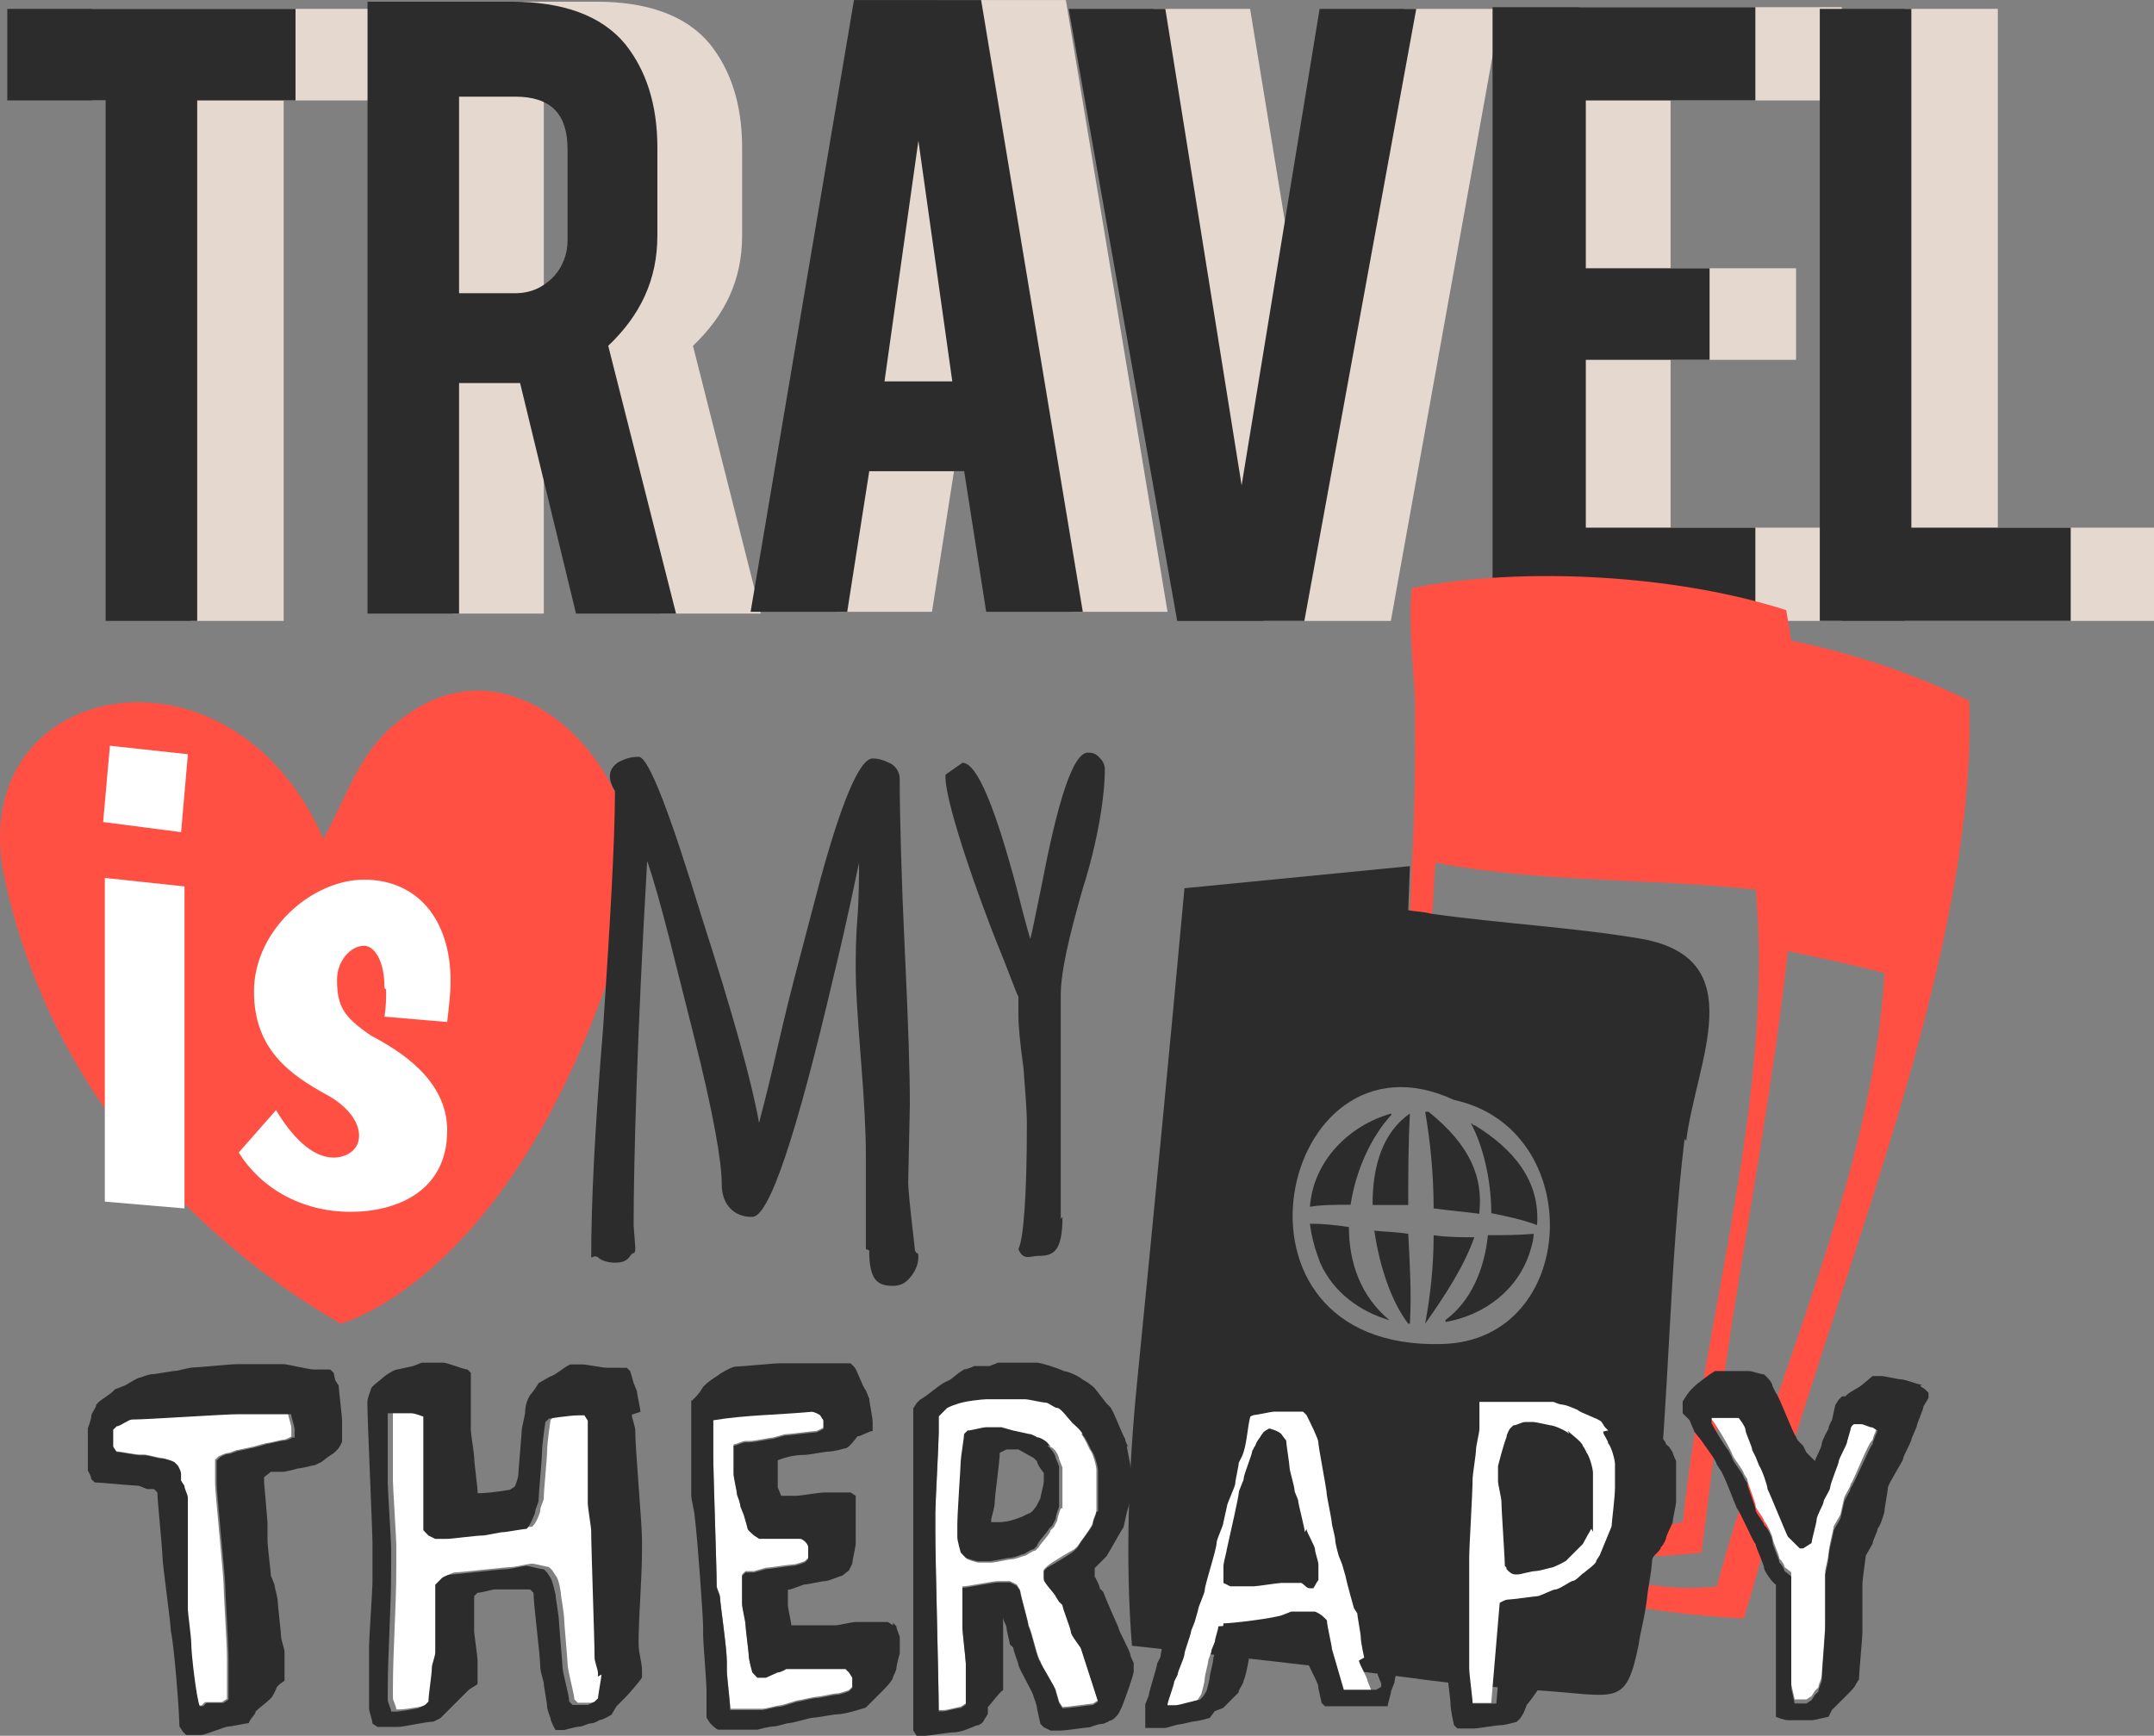 <?xml version="1.0" encoding="UTF-8" standalone="no"?>
<!-- Created with Inkscape (http://www.inkscape.org/) -->

<svg
   xmlns:dc="http://purl.org/dc/elements/1.1/"
   xmlns:cc="http://creativecommons.org/ns#"
   xmlns:rdf="http://www.w3.org/1999/02/22-rdf-syntax-ns#"
   xmlns:svg="http://www.w3.org/2000/svg"
   xmlns="http://www.w3.org/2000/svg"
   xmlns:sodipodi="http://sodipodi.sourceforge.net/DTD/sodipodi-0.dtd"
   xmlns:inkscape="http://www.inkscape.org/namespaces/inkscape"
   width="1400mm"
   height="1128.242mm"
   viewBox="0 0 1400 1128.242"
   version="1.1"
   id="svg9245"
   inkscape:version="0.92.3 (2405546, 2018-03-11)"
   sodipodi:docname="95029.svg">
  <rect x="0" y="0" width="1400" height="1128.242" fill="#808080" stroke="none"/>
  <defs
     id="defs9239" />
  <sodipodi:namedview
     id="base"
     pagecolor="#ffffff"
     bordercolor="#666666"
     borderopacity="1.0"
     inkscape:pageopacity="0.0"
     inkscape:pageshadow="2"
     inkscape:zoom="0.021875"
     inkscape:cx="12981.832"
     inkscape:cy="-5693.2868"
     inkscape:document-units="mm"
     inkscape:current-layer="layer1"
     showgrid="false"
     fit-margin-top="0"
     fit-margin-left="0"
     fit-margin-right="0"
     fit-margin-bottom="0"
     inkscape:window-width="1280"
     inkscape:window-height="657"
     inkscape:window-x="-8"
     inkscape:window-y="-8"
     inkscape:window-maximized="1" />
  <g
     inkscape:label="Layer 1"
     inkscape:groupmode="layer"
     id="layer1"
     transform="translate(8521.503,22967.54)">
    <path
       style="clip-rule:evenodd;fill:#ff5043;fill-rule:nonzero;stroke-width:1.102;image-rendering:optimizeQuality;shape-rendering:geometricPrecision;text-rendering:geometricPrecision"
       inkscape:connector-curvature="0"
       id="path3565"
       d="m -8250.67,-22507.045 c -35.252,22.033 -39.659,45.193 -60.59,84.834 -60.59,-138.788 -235.745,-103.571 -207.103,26.457 41.862,191.658 200.493,277.577 218.119,288.594 0,0 120.078,-29.753 187.278,-266.561 22.033,-77.115 -61.691,-179.602 -137.704,-133.324 z"
       class="fil17" />
    <polygon
       transform="matrix(1.102,0,0,1.102,-13259.77,-36767.625)"
       style="clip-rule:evenodd;fill:#e5d8cf;fill-rule:nonzero;image-rendering:optimizeQuality;shape-rendering:geometricPrecision;text-rendering:geometricPrecision"
       id="polygon3567"
       points="4354,12582 4354,12528 4524,12528 4524,12582 4467,12582 4467,12889 4412,12889 4412,12582 "
       class="fil19" />
    <path
       style="clip-rule:evenodd;fill:#e5d8cf;fill-rule:nonzero;stroke-width:1.102;image-rendering:optimizeQuality;shape-rendering:geometricPrecision;text-rendering:geometricPrecision"
       inkscape:connector-curvature="0"
       id="path3569"
       d="m -8097.543,-22870.585 c 0,-23.117 -11.016,-34.133 -34.151,-34.133 h -36.354 v 127.772 h 36.354 c 9.915,0 17.626,-3.469 24.236,-9.888 6.61,-6.636 9.915,-15.441 9.915,-24.245 v -58.378 z m -36.354,-95.851 c 33.049,0 58.387,8.848 73.809,27.541 13.22,16.525 20.931,38.557 20.931,67.226 v 57.294 c 0,28.625 -11.016,51.742 -31.947,71.606 l 44.065,174.05 h -64.996 l -36.354,-149.849 c -2.212,0 -3.296,0 -5.508,0 h -34.151 v 149.849 h -59.488 v -397.717 h 94.741 z"
       class="fil19" />
    <path
       style="clip-rule:evenodd;fill:#e5d8cf;fill-rule:nonzero;stroke-width:1.102;image-rendering:optimizeQuality;shape-rendering:geometricPrecision;text-rendering:geometricPrecision"
       inkscape:connector-curvature="0"
       id="path3571"
       d="m -7869.504,-22876.093 -22.033,156.441 h 44.061 z m -31.947,214.819 -14.321,91.427 h -62.793 l 67.2,-397.673 h 82.618 l 66.098,397.673 h -62.793 l -14.321,-91.427 h -62.789 z"
       class="fil19" />
    <polygon
       transform="matrix(1.102,0,0,1.102,-13259.77,-36767.625)"
       style="clip-rule:evenodd;fill:#e5d8cf;fill-rule:nonzero;image-rendering:optimizeQuality;shape-rendering:geometricPrecision;text-rendering:geometricPrecision"
       id="polygon3573"
       points="5037,12528 5083,12809 5128,12528 5185,12528 5120,12889 5045,12889 4980,12528 "
       class="fil19" />
    <polygon
       transform="matrix(1.102,0,0,1.102,-13259.77,-36767.625)"
       style="clip-rule:evenodd;fill:#e5d8cf;fill-rule:nonzero;image-rendering:optimizeQuality;shape-rendering:geometricPrecision;text-rendering:geometricPrecision"
       id="polygon3575"
       points="5285,12834 5386,12834 5386,12889 5231,12889 5231,12527 5386,12527 5386,12582 5285,12582 5285,12681 5359,12681 5359,12735 5285,12735 "
       class="fil19" />
    <polygon
       transform="matrix(1.102,0,0,1.102,-13259.77,-36767.625)"
       style="clip-rule:evenodd;fill:#e5d8cf;fill-rule:nonzero;image-rendering:optimizeQuality;shape-rendering:geometricPrecision;text-rendering:geometricPrecision"
       id="polygon3577"
       points="5478,12528 5478,12834 5572,12834 5572,12889 5423,12889 5423,12528 "
       class="fil19" />
    <polygon
       transform="matrix(1.102,0,0,1.102,-13259.77,-36767.625)"
       style="clip-rule:evenodd;fill:#2c2c2c;fill-rule:nonzero;image-rendering:optimizeQuality;shape-rendering:geometricPrecision;text-rendering:geometricPrecision"
       id="polygon3579"
       points="4304,12582 4304,12528 4474,12528 4474,12582 4416,12582 4416,12889 4362,12889 4362,12582 "
       class="fil16" />
    <path
       style="clip-rule:evenodd;fill:#2c2c2c;fill-rule:nonzero;stroke-width:1.102;image-rendering:optimizeQuality;shape-rendering:geometricPrecision;text-rendering:geometricPrecision"
       inkscape:connector-curvature="0"
       id="path3581"
       d="m -8152.624,-22870.585 c 0,-23.117 -11.016,-34.133 -34.151,-34.133 h -36.354 v 127.772 h 36.354 c 9.915,0 17.626,-3.469 24.236,-9.888 6.61,-6.636 9.915,-15.441 9.915,-24.245 v -58.378 z m -36.354,-95.851 c 33.049,0 58.387,8.848 73.81,27.541 13.22,16.525 20.931,38.557 20.931,67.226 v 57.294 c 0,28.625 -11.016,51.742 -31.947,71.606 l 44.065,174.05 h -64.996 l -36.354,-149.849 c -2.212,0 -3.296,0 -5.508,0 h -34.151 v 149.849 h -59.488 v -397.717 h 94.741 z"
       class="fil16" />
    <path
       style="clip-rule:evenodd;fill:#2c2c2c;fill-rule:nonzero;stroke-width:1.102;image-rendering:optimizeQuality;shape-rendering:geometricPrecision;text-rendering:geometricPrecision"
       inkscape:connector-curvature="0"
       id="path3583"
       d="m -7924.586,-22876.093 -22.033,156.441 h 44.065 z m -31.947,214.819 -14.321,91.427 h -62.793 l 67.2,-397.673 h 82.623 l 66.094,397.673 h -62.789 l -14.321,-91.427 h -62.793 z"
       class="fil16" />
    <polygon
       transform="matrix(1.102,0,0,1.102,-13259.77,-36767.625)"
       style="clip-rule:evenodd;fill:#2c2c2c;fill-rule:nonzero;image-rendering:optimizeQuality;shape-rendering:geometricPrecision;text-rendering:geometricPrecision"
       id="polygon3585"
       points="4987,12528 5032,12809 5078,12528 5135,12528 5069,12889 4994,12889 4930,12528 "
       class="fil16" />
    <polygon
       transform="matrix(1.102,0,0,1.102,-13259.77,-36767.625)"
       style="clip-rule:evenodd;fill:#2c2c2c;fill-rule:nonzero;image-rendering:optimizeQuality;shape-rendering:geometricPrecision;text-rendering:geometricPrecision"
       id="polygon3587"
       points="5235,12834 5335,12834 5335,12889 5180,12889 5180,12527 5335,12527 5335,12582 5235,12582 5235,12681 5308,12681 5308,12735 5235,12735 "
       class="fil16" />
    <polygon
       transform="matrix(1.102,0,0,1.102,-13259.77,-36767.625)"
       style="clip-rule:evenodd;fill:#2c2c2c;fill-rule:nonzero;image-rendering:optimizeQuality;shape-rendering:geometricPrecision;text-rendering:geometricPrecision"
       id="polygon3589"
       points="5427,12528 5427,12834 5521,12834 5521,12889 5373,12889 5373,12528 "
       class="fil16" />
    <path
       style="clip-rule:evenodd;fill:#ffffff;fill-rule:nonzero;stroke-width:1.102;image-rendering:optimizeQuality;shape-rendering:geometricPrecision;text-rendering:geometricPrecision"
       inkscape:connector-curvature="0"
       id="path3591"
       d="m -8401.594,-22392.458 v 210.395 l -51.773,-4.424 v -210.395 l 51.773,5.509 z m 2.212,-84.834 -4.407,50.658 -50.671,-6.593 4.402,-49.574 z"
       class="fil0" />
    <path
       style="clip-rule:evenodd;fill:#ffffff;fill-rule:nonzero;stroke-width:1.102;image-rendering:optimizeQuality;shape-rendering:geometricPrecision;text-rendering:geometricPrecision"
       inkscape:connector-curvature="0"
       id="path3593"
       d="m -8271.601,-22325.275 c 0,-19.821 -7.712,-27.541 -13.22,-27.541 -8.813,0 -17.626,9.932 -17.626,22.032 0,17.609 4.407,24.245 22.033,36.346 18.728,9.932 49.574,28.668 49.574,61.717 0,39.642 -33.049,52.87 -62.793,52.87 -31.947,0 -58.387,-15.44 -72.708,-38.557 l 24.236,-27.541 c 9.915,16.525 23.134,30.837 37.456,30.837 7.712,0 16.525,-4.424 16.525,-14.312 0,-9.933 -8.813,-19.821 -20.931,-26.457 -24.236,-13.228 -47.37,-29.753 -47.37,-67.182 0,-39.685 37.456,-72.691 71.606,-72.691 34.151,0 56.183,25.329 56.183,66.055 0,7.72 -1.084,16.524 -2.212,26.456 l -40.761,-3.469 c 1.084,-6.636 1.084,-12.144 1.084,-17.653 z"
       class="fil0" />
    <path
       style="clip-rule:evenodd;fill:#2c2c2c;fill-rule:nonzero;stroke-width:1.102;image-rendering:optimizeQuality;shape-rendering:geometricPrecision;text-rendering:geometricPrecision"
       inkscape:connector-curvature="0"
       id="path3595"
       d="m -7958.737,-22155.606 v -61.718 c 0,-14.312 -1.084,-35.261 -3.296,-62.802 -2.212,-27.541 -3.296,-46.234 -3.296,-56.166 0,-9.932 0,-20.948 1.084,-34.133 1.084,-13.228 1.084,-29.753 1.084,-36.345 -1.084,4.38 -6.61,33.049 -16.525,73.775 -24.236,103.571 -41.862,156.44 -52.879,156.44 -6.61,0 -11.016,-2.168 -14.321,-5.508 -3.296,-3.47 -5.508,-8.804 -5.508,-15.44 0,-15.397 -5.508,-46.234 -17.626,-94.723 -12.118,-47.362 -22.033,-90.343 -30.846,-115.672 -6.61,113.46 -8.813,197.21 -8.813,236.852 l 1.084,14.312 c 0,5.508 -1.084,2.169 -3.296,5.508 -2.212,3.47 -5.508,4.424 -9.915,4.424 -4.407,0 -8.813,-1.301 -11.016,-3.47 -3.296,-2.168 -4.407,2.169 -4.407,-1.301 0,-33.049 2.212,-81.495 7.712,-147.593 4.407,-66.098 7.711,-121.18 7.711,-154.229 -2.212,-3.469 -3.296,-6.636 -3.296,-9.932 0,-3.469 2.212,-6.592 5.508,-8.804 4.407,-2.169 7.711,-3.47 13.22,-3.47 6.61,0 20.931,38.557 40.761,103.528 20.931,65.014 33.049,109.079 37.456,134.408 1.084,-4.424 4.407,-16.525 8.813,-35.261 4.407,-18.736 8.813,-38.557 14.321,-59.462 5.508,-20.949 11.016,-41.854 16.525,-62.802 13.22,-48.489 25.338,-79.327 34.151,-79.327 4.407,0 7.712,1.302 12.118,3.47 3.296,2.169 5.508,5.508 5.508,9.932 0,23.117 1.084,65.014 3.296,111.248 2.212,46.277 3.296,79.326 3.296,100.275 l -1.084,50.658 v 0 c 0,3.469 1.084,15.44 3.296,34.133 l 1.084,9.932 c 1.084,3.47 2.212,0 2.212,4.424 0,3.47 -1.084,7.677 -4.407,12.101 -3.296,4.424 -6.61,6.592 -12.118,6.592 -9.915,0 -15.423,-3.47 -15.423,-23.117 z"
       class="fil16" />
    <path
       style="clip-rule:evenodd;fill:#2c2c2c;fill-rule:nonzero;stroke-width:1.102;image-rendering:optimizeQuality;shape-rendering:geometricPrecision;text-rendering:geometricPrecision"
       inkscape:connector-curvature="0"
       id="path3597"
       d="m -7830.951,-22176.555 c 0,22.033 -5.508,25.329 -15.423,25.329 -5.504,0 -9.91,3.47 -13.215,-4.38 3.296,-6.636 5.508,-34.177 5.508,-81.539 0,-8.804 -1.084,-20.948 -2.212,-36.345 -2.212,-15.44 -3.296,-27.541 -3.296,-34.177 v -12.1 c -1.084,-1.301 -5.508,-14.313 -15.423,-38.557 -20.931,-53.955 -31.947,-92.512 -31.947,-103.528 v -2.169 l 11.016,-7.72 c 9.915,0 22.033,31.965 35.252,81.539 5.508,22.032 8.813,33.005 8.813,33.005 1.084,-3.469 3.296,-15.397 7.707,-36.345 9.915,-51.742 19.829,-84.791 29.744,-84.791 3.296,0 5.508,0.867 7.712,3.469 2.212,2.169 3.296,4.381 3.296,7.721 0,16.524 -4.407,46.234 -14.321,77.114 -8.813,30.837 -14.321,53.954 -14.321,69.394 v 145.381 z"
       class="fil16" />
    <path
       style="clip-rule:evenodd;fill:#ff5043;fill-rule:nonzero;stroke-width:1.102;image-rendering:optimizeQuality;shape-rendering:geometricPrecision;text-rendering:geometricPrecision"
       inkscape:connector-curvature="0"
       id="path3599"
       d="m -7240.479,-22511.426 c -33.045,-16.524 -73.805,-30.88 -116.769,-39.685 -1.084,-6.592 -2.212,-13.228 -3.296,-19.82 -71.606,-23.117 -171.855,-28.625 -243.461,-14.313 -2.212,24.245 1.084,49.574 2.212,73.818 0,36.346 0,71.607 -2.212,107.952 v 0 l -1.084,28.625 c 4.407,1.301 9.915,1.301 14.321,2.169 1.084,-11.017 1.084,-22.033 2.212,-34.134 68.301,13.185 138.806,9.889 208.209,17.609 12.118,133.281 -33.049,275.409 -47.37,410.901 -5.508,1.301 -11.016,2.169 -17.626,3.47 -1.084,6.636 -1.084,13.228 -2.212,18.736 11.016,0 20.931,-1.301 31.947,-2.168 3.296,-26.413 6.61,-51.786 9.915,-78.199 11.016,-92.555 34.151,-203.802 46.269,-312.882 20.931,4.424 41.862,8.805 62.793,14.313 -7.711,133.324 -73.809,267.732 -109.062,398.801 -14.321,1.301 -28.642,1.301 -44.065,-1.302 -1.084,5.509 -1.084,9.889 -2.212,15.397 20.931,3.47 42.964,5.509 63.895,6.636 7.712,-25.329 14.321,-49.573 20.931,-76.03 44.065,-155.313 131.09,-360.243 125.582,-521.065 z"
       class="fil17" />
    <path
       style="clip-rule:evenodd;fill:#2c2c2c;fill-rule:nonzero;stroke-width:1.102;image-rendering:optimizeQuality;shape-rendering:geometricPrecision;text-rendering:geometricPrecision"
       inkscape:connector-curvature="0"
       id="path3601"
       d="m -7629.352,-22184.275 c 7.711,0 15.423,0 23.134,0 0,-19.821 0,-38.557 1.084,-59.462 -17.626,12.101 -24.236,34.133 -24.236,58.378 z"
       class="fil16" />
    <path
       style="clip-rule:evenodd;fill:#2c2c2c;fill-rule:nonzero;stroke-width:1.102;image-rendering:optimizeQuality;shape-rendering:geometricPrecision;text-rendering:geometricPrecision"
       inkscape:connector-curvature="0"
       id="path3603"
       d="m -7628.251,-22167.75 c 3.296,23.16 11.016,46.277 22.033,60.59 0,0 1.084,0 1.084,0 1.084,-18.737 0,-38.558 -1.084,-58.378 -7.711,-1.301 -15.423,-1.301 -23.134,-2.169 z"
       class="fil16" />
    <path
       style="clip-rule:evenodd;fill:#2c2c2c;fill-rule:nonzero;stroke-width:1.102;image-rendering:optimizeQuality;shape-rendering:geometricPrecision;text-rendering:geometricPrecision"
       inkscape:connector-curvature="0"
       id="path3605"
       d="m -7617.234,-22243.737 c -27.541,7.677 -50.675,30.837 -52.879,60.59 7.711,-1.301 16.524,-1.301 26.439,-1.301 3.296,-22.033 13.22,-44.066 26.439,-58.378 z"
       class="fil16" />
    <path
       style="clip-rule:evenodd;fill:#2c2c2c;fill-rule:nonzero;stroke-width:1.102;image-rendering:optimizeQuality;shape-rendering:geometricPrecision;text-rendering:geometricPrecision"
       inkscape:connector-curvature="0"
       id="path3607"
       d="m -7559.949,-22179.851 c 2.212,-22.033 -5.508,-42.981 -33.049,-65.014 -1.084,0 -1.084,0 -2.212,0 3.296,18.737 5.508,40.769 5.508,62.802 9.915,1.301 19.829,2.169 29.744,3.47 z"
       class="fil16" />
    <path
       style="clip-rule:evenodd;fill:#2c2c2c;fill-rule:nonzero;stroke-width:1.102;image-rendering:optimizeQuality;shape-rendering:geometricPrecision;text-rendering:geometricPrecision"
       inkscape:connector-curvature="0"
       id="path3609"
       d="m -7584.185,-22093.932 c -153.127,4.424 -105.757,-211.523 7.712,-158.653 87.029,18.737 81.521,156.441 -7.712,158.653 z m 158.636,-132.196 c 6.61,-51.786 42.964,-117.884 -28.642,-131.112 -45.167,-7.677 -91.436,-9.889 -137.704,-16.481 -4.407,-1.301 -9.915,-1.301 -14.321,-2.169 l 1.084,-28.668 v 0 l -146.517,14.356 c -9.915,107.951 -19.829,210.394 -30.846,321.642 -5.508,55.082 -7.712,115.672 -3.296,170.754 60.59,6.636 122.281,13.228 181.77,20.948 30.846,4.381 61.692,6.593 92.537,8.805 41.862,3.469 47.37,7.72 55.082,-30.838 1.084,-7.72 3.296,-15.44 4.407,-23.16 1.084,-5.508 1.084,-9.889 2.212,-15.397 1.084,-6.636 2.212,-13.228 2.212,-19.821 1.084,-6.635 1.084,-12.144 2.212,-18.736 8.813,-82.623 8.813,-168.542 18.728,-251.164 z"
       class="fil16" />
    <path
       style="clip-rule:evenodd;fill:#2c2c2c;fill-rule:nonzero;stroke-width:1.102;image-rendering:optimizeQuality;shape-rendering:geometricPrecision;text-rendering:geometricPrecision"
       inkscape:connector-curvature="0"
       id="path3611"
       d="m -7589.693,-22164.454 c 0,19.864 -2.212,39.685 -5.508,57.294 13.22,-18.737 25.338,-37.43 31.947,-56.166 -8.813,0 -17.626,0 -26.439,-1.301 z"
       class="fil16" />
    <path
       style="clip-rule:evenodd;fill:#2c2c2c;fill-rule:nonzero;stroke-width:1.102;image-rendering:optimizeQuality;shape-rendering:geometricPrecision;text-rendering:geometricPrecision"
       inkscape:connector-curvature="0"
       id="path3613"
       d="m -7563.254,-22236.06 c -1.084,0 -1.084,-1.301 -2.212,-1.301 7.711,14.312 13.22,36.345 13.22,58.378 11.016,2.168 20.931,4.423 29.744,7.72 2.212,-28.625 -15.423,-49.574 -40.761,-65.014 z"
       class="fil16" />
    <path
       style="clip-rule:evenodd;fill:#2c2c2c;fill-rule:nonzero;stroke-width:1.102;image-rendering:optimizeQuality;shape-rendering:geometricPrecision;text-rendering:geometricPrecision"
       inkscape:connector-curvature="0"
       id="path3615"
       d="m -7581.982,-22108.245 c 25.338,-4.423 47.37,-20.948 55.082,-46.277 1.084,-3.47 2.212,-7.72 2.212,-11.016 -9.915,0.867 -19.829,0.867 -29.744,0.867 -2.212,22.033 -11.016,42.981 -27.541,55.082 z"
       class="fil16" />
    <path
       style="clip-rule:evenodd;fill:#2c2c2c;fill-rule:nonzero;stroke-width:1.102;image-rendering:optimizeQuality;shape-rendering:geometricPrecision;text-rendering:geometricPrecision"
       inkscape:connector-curvature="0"
       id="path3617"
       d="m -7644.775,-22169.962 c -8.813,-1.301 -16.524,-2.169 -25.338,-2.169 1.084,8.805 3.296,16.525 6.61,25.329 8.813,19.821 26.439,31.922 45.167,37.43 -18.728,-15.397 -26.439,-37.43 -26.439,-60.59 z"
       class="fil16" />
    <path
       style="clip-rule:evenodd;fill:#ffffff;fill-rule:nonzero;stroke-width:1.102;image-rendering:optimizeQuality;shape-rendering:geometricPrecision;text-rendering:geometricPrecision"
       inkscape:connector-curvature="0"
       id="path3619"
       d="m -7832.053,-21987.065 c 0,0 -2.212,5.508 -2.212,7.72 l -2.212,4.381 -2.212,2.168 c 0,2.169 -7.711,9.933 -7.711,11.017 l -2.212,2.168 c -2.212,0 -5.508,3.47 -7.711,3.47 0,0 -5.508,2.169 -7.712,2.169 -2.212,0 -11.016,2.168 -13.22,2.168 h -7.711 c -2.212,0 -7.712,-2.168 -7.712,-2.168 l -3.296,-3.47 c 0,0 -2.212,-7.72 -2.212,-9.932 v -7.72 c 0,-9.889 2.212,-38.557 2.212,-41.854 0,-2.168 2.212,-15.44 2.212,-17.608 l 2.212,-2.169 c 2.212,0 9.915,-2.169 12.118,-2.169 h 9.915 l 7.711,2.169 9.915,2.169 c 2.212,0 5.504,2.168 5.504,2.168 2.212,0 7.711,3.47 7.711,5.508 2.212,0 5.508,5.508 5.508,7.72 l 2.212,5.509 v 26.456 z m 14.321,-48.489 c 0,-2.169 -6.61,-7.72 -6.61,-7.72 -2.212,-2.169 -7.712,-9.889 -9.915,-9.889 -2.212,0 -5.508,-3.47 -7.712,-3.47 -2.212,0 -11.012,-2.168 -13.215,-2.168 h -25.338 c -2.212,0 -15.423,2.168 -19.829,3.47 -2.212,0 -5.508,2.168 -5.508,2.168 l -5.508,5.508 v 11.017 c 0,5.508 -2.212,46.277 -2.212,51.785 v 13.185 c 0,17.652 2.212,98.063 2.212,115.672 h 3.296 c 2.212,0 9.915,-2.169 11.016,-2.169 l 3.296,-2.168 v -26.457 c 0,-2.168 -2.212,-20.905 -2.212,-23.117 v -26.456 c 3.296,0 19.829,-3.47 23.134,-3.47 h 7.711 l 4.407,2.168 2.212,3.47 c 0,2.169 5.508,20.948 5.508,23.117 2.212,3.47 5.504,20.948 7.707,23.16 0,2.169 9.915,17.609 9.915,18.737 l 2.212,7.677 2.212,3.469 c 4.407,0 17.626,-2.168 19.829,-2.168 l 3.296,-2.169 -11.016,-34.133 c 0,-2.169 -6.61,-9.932 -6.61,-11.016 0,-2.169 -5.508,-15.441 -5.508,-17.653 l -2.212,-2.168 -2.212,-3.47 c 0,-2.169 -7.711,-9.889 -7.711,-11.016 v -5.508 l 2.212,-2.169 c 2.212,-2.169 15.423,-9.889 17.626,-11.016 l 2.212,-2.169 c 2.212,-3.47 9.915,-13.228 9.915,-15.44 0,-2.169 2.212,-5.508 2.212,-7.72 v -26.414 c 0,-2.168 -2.212,-11.016 -4.407,-13.228 0,0 -3.296,-7.72 -5.508,-9.932 z"
       class="fil0" />
    <path
       style="clip-rule:evenodd;fill:#ffffff;fill-rule:nonzero;stroke-width:1.102;image-rendering:optimizeQuality;shape-rendering:geometricPrecision;text-rendering:geometricPrecision"
       inkscape:connector-curvature="0"
       id="path3621"
       d="m -7971.956,-21883.537 h -38.557 c 0,0 -3.296,2.169 -5.508,2.169 l -7.711,3.469 h -5.508 l -3.296,-3.469 c 0,0 -2.212,-7.721 -2.212,-9.889 0,-2.169 -2.212,-18.737 -2.212,-20.949 0,-2.168 -2.212,-12.1 -2.212,-13.228 v -18.736 l 2.212,-2.169 h 5.508 l 7.711,-2.169 c 2.212,0 15.423,-2.168 17.626,-2.168 2.212,0 7.711,-2.169 7.711,-2.169 l 2.212,-2.168 v -7.677 c 0,-2.169 -4.407,-5.508 -5.508,-5.508 h -26.439 l -3.296,-2.169 c -2.212,-2.168 -4.407,-3.469 -4.407,-5.508 l -2.212,-7.72 -2.212,-5.508 c 0,-2.169 -2.212,-7.72 -2.212,-7.72 0,-2.169 -2.212,-11.017 -2.212,-13.229 v -18.693 c 2.212,0 5.508,-2.168 7.711,-2.168 h 2.212 c 4.407,0 13.22,-2.169 15.423,-2.169 l 7.711,-2.168 c 2.212,0 18.728,-2.169 20.931,-2.169 l 4.407,-2.169 v -5.508 l -2.212,-3.469 c 0,0 -4.407,-2.169 -5.508,-2.169 -20.931,2.169 -41.862,2.169 -63.895,5.508 v 23.117 c 0,13.228 2.212,71.606 2.212,84.835 0,2.168 2.212,5.508 2.212,7.72 0,4.38 4.407,33.049 4.407,41.853 v 5.508 c 0,3.47 2.212,20.905 2.212,25.329 h 20.931 c 2.212,0 9.915,-2.168 11.016,-2.168 2.212,0 11.016,-3.47 13.22,-3.47 0,0 9.915,-2.168 11.016,-2.168 2.212,0 11.016,-2.169 13.22,-2.169 2.212,0 7.711,-2.169 7.711,-2.169 l 2.212,-2.168 v -7.72 l -2.212,-3.47 -2.212,-2.169 z"
       class="fil0" />
    <path
       style="clip-rule:evenodd;fill:#ffffff;fill-rule:nonzero;stroke-width:1.102;image-rendering:optimizeQuality;shape-rendering:geometricPrecision;text-rendering:geometricPrecision"
       inkscape:connector-curvature="0"
       id="path3623"
       d="m -7665.706,-21938.619 -2.212,3.47 h -2.212 c -2.212,0 -3.296,-2.169 -5.508,-3.47 h -13.22 c -2.212,0 -15.423,2.169 -17.626,2.169 h -15.423 l -4.407,-2.169 v -11.016 c 0,-2.169 2.212,-9.889 2.212,-11.017 2.212,-9.888 7.712,-34.133 7.712,-36.345 0,-2.168 3.296,-7.72 3.296,-9.888 0,-2.169 5.508,-15.441 5.508,-17.653 l 2.212,-3.469 c 0,-2.169 3.296,-5.509 3.296,-5.509 0,-2.168 4.407,-3.469 4.407,-3.469 0,0 5.508,2.168 7.711,3.469 l 3.296,4.424 c 0,2.169 2.212,15.397 2.212,17.609 0,2.169 3.296,11.016 3.296,15.44 l 2.212,5.509 c 0,2.168 4.407,18.693 4.407,20.905 0,2.168 5.508,11.016 5.508,13.228 0,2.168 2.212,7.72 2.212,9.932 v 9.889 z m 30.846,48.489 c 0,0 -2.212,-9.932 -2.212,-13.228 0,-2.168 -2.212,-13.228 -2.212,-15.397 l -2.212,-3.469 c 0,0 -4.407,-15.397 -5.508,-20.905 l -2.212,-7.721 -2.212,-5.508 c 0,0 -2.212,-7.72 -2.212,-9.932 0,-2.168 -2.212,-9.888 -2.212,-11.016 0,-2.169 -3.296,-17.609 -3.296,-18.693 0,-3.47 -5.508,-30.881 -5.508,-34.177 0,-2.169 -5.508,-13.228 -7.711,-17.609 l -2.212,-2.168 h -18.728 c -2.212,0 -11.016,2.168 -13.22,2.168 l -5.508,2.169 c -2.212,7.677 -2.212,18.693 -5.508,26.413 l -2.212,4.424 c 0,2.168 -2.212,11.016 -2.212,13.228 0,2.169 -5.508,13.185 -5.508,15.397 l -2.212,9.932 c 0,2.169 -4.407,11.016 -4.407,13.228 0,3.47 -7.711,26.414 -7.711,30.838 0,2.168 -4.407,11.016 -4.407,13.228 l -2.212,7.677 -2.212,5.508 c 0,2.168 -4.407,13.228 -4.407,15.44 0,2.169 -4.407,11.016 -4.407,13.228 l -2.212,4.381 c 0,2.168 -4.407,13.228 -4.407,15.44 h 5.508 c 2.212,0 13.22,-3.47 15.423,-3.47 l 2.212,-2.168 2.212,-3.47 c 0,0 2.212,-7.72 2.212,-9.932 0,-2.169 2.212,-9.889 2.212,-11.016 0,-2.169 2.212,-5.509 2.212,-7.72 l 2.212,-5.509 c 0,-2.168 2.212,-7.676 2.212,-9.888 5.508,0 33.049,-4.424 38.557,-5.509 l 5.508,-2.168 h 15.423 c 0,0 3.296,2.168 5.508,3.47 l 2.212,2.168 c 0,3.47 3.296,17.609 3.296,18.737 2.212,7.72 7.712,26.413 7.712,26.413 h 20.931 v -2.169 l -2.212,-5.508 c 0,-2.168 -5.508,-11.016 -5.508,-13.228 z"
       class="fil0" />
    <path
       style="clip-rule:evenodd;fill:#ffffff;fill-rule:nonzero;stroke-width:1.102;image-rendering:optimizeQuality;shape-rendering:geometricPrecision;text-rendering:geometricPrecision"
       inkscape:connector-curvature="0"
       id="path3625"
       d="m -7312.081,-22044.358 h -4.407 c 0,0 -2.212,2.168 -2.212,3.469 l -2.212,7.72 c 0,2.169 -5.508,11.017 -5.508,13.229 0,1.301 -5.508,15.397 -5.508,16.524 0,2.169 -4.407,7.72 -4.407,9.889 0,2.168 -4.407,9.932 -4.407,11.016 0,2.169 -3.296,13.229 -3.296,15.441 l -5.508,3.469 h -2.212 l -7.712,-7.72 c -2.212,-3.47 -11.016,-26.413 -13.22,-30.837 0,-2.169 -4.407,-11.016 -5.508,-15.397 l -2.212,-5.508 -2.212,-4.424 c 0,-2.169 -4.407,-11.016 -4.407,-13.228 0,-2.169 -4.407,-7.72 -4.407,-7.72 h -17.626 v 3.469 c 2.212,2.169 9.915,15.397 11.016,17.609 l 2.212,4.424 c 0,2.169 7.712,11.016 7.712,13.185 l 2.212,3.47 c 0,2.168 5.508,15.397 5.508,17.609 0,2.168 5.508,7.72 5.508,9.932 2.212,2.168 5.508,9.888 5.508,11.016 0,2.169 4.407,11.016 4.407,13.185 0,0 3.296,3.47 3.296,5.508 l 4.407,3.47 v 72.69 l 2.212,9.932 h 7.711 l 3.296,-2.168 2.212,-3.47 2.212,-2.168 c 0,-2.169 2.212,-5.509 2.212,-7.721 0,-4.423 2.212,-28.625 2.212,-34.133 v -34.177 c 0,0 2.212,-9.888 2.212,-11.016 0,-4.381 3.296,-15.397 3.296,-17.609 l 4.407,-7.72 2.212,-9.932 c 0,-2.169 4.407,-7.677 4.407,-9.889 2.212,-2.168 11.016,-26.456 14.321,-28.668 0,-2.169 3.296,-7.677 3.296,-9.889 v -2.168 l -3.296,-2.169 c -2.212,0 -6.61,-2.169 -7.711,-2.169 z"
       class="fil0" />
    <path
       style="clip-rule:evenodd;fill:#ffffff;fill-rule:nonzero;stroke-width:1.102;image-rendering:optimizeQuality;shape-rendering:geometricPrecision;text-rendering:geometricPrecision"
       inkscape:connector-curvature="0"
       id="path3627"
       d="m -8367.443,-22048.782 c -9.915,0 -59.488,3.469 -69.403,3.469 -2.212,0 -7.711,4.381 -9.915,4.381 l -2.212,2.168 v 11.017 l 2.212,3.47 c 2.212,0 13.22,2.168 15.423,2.168 h 3.296 c 2.212,0 9.915,2.169 11.016,2.169 2.212,0 7.711,2.168 7.711,2.168 l 2.212,2.169 c 0,0 2.212,3.47 2.212,5.508 v 4.424 l 2.212,3.47 c 0,2.168 2.212,5.508 2.212,7.72 v 72.69 c 0,2.169 2.212,17.652 2.212,22.033 0,5.508 3.296,34.177 5.508,40.769 h 2.212 l 2.212,-2.168 h 11.016 l 3.296,-2.169 v -26.457 c 0,-9.932 -2.212,-42.981 -2.212,-48.489 0,-5.508 -5.508,-59.462 -5.508,-64.97 v -15.441 l 2.212,-2.168 c 0,0 4.407,-2.169 5.508,-2.169 2.212,0 5.508,-2.168 7.711,-2.168 l 9.915,-2.169 7.711,-2.168 c 2.212,0 9.915,-2.169 11.016,-2.169 2.212,0 5.508,-2.169 5.508,-2.169 v -5.508 c 0,-2.168 -2.212,-7.72 -2.212,-9.932 h -34.151 z"
       class="fil0" />
    <path
       style="clip-rule:evenodd;fill:#ffffff;fill-rule:nonzero;stroke-width:1.102;image-rendering:optimizeQuality;shape-rendering:geometricPrecision;text-rendering:geometricPrecision"
       inkscape:connector-curvature="0"
       id="path3629"
       d="m -7487.241,-21973.836 c 0,0 -4.407,7.676 -5.508,9.888 l -11.016,11.017 c 0,0 -7.711,4.423 -9.915,4.423 0,0 -7.712,2.169 -9.915,2.169 -2.212,0 -9.915,2.169 -11.016,2.169 h -2.212 c -2.212,0 -4.407,-2.169 -5.508,-3.47 0,-5.508 -2.212,-36.345 -2.212,-41.854 0,-2.168 -2.212,-11.016 -2.212,-13.228 v -9.889 c 0,0 4.407,-13.228 5.508,-18.736 0,-2.169 2.212,-5.508 2.212,-5.508 l 2.212,-2.169 c 2.212,0 5.508,-2.168 7.711,-2.168 h 5.508 c 2.212,0 11.016,2.168 11.016,2.168 2.212,0 9.915,3.47 12.118,5.508 2.212,2.169 9.915,7.721 9.915,9.932 2.212,2.169 4.407,11.017 4.407,13.185 v 38.558 z m 11.016,-63.93 -2.212,-2.169 -2.212,-3.469 c -2.212,-2.169 -13.22,-5.508 -15.423,-7.677 0,0 -7.712,-3.47 -9.915,-3.47 -2.212,0 -6.61,-2.168 -6.61,-2.168 h -50.675 v 17.609 c 0,2.168 -2.212,11.016 -2.212,13.228 0,4.38 -2.212,17.609 -2.212,18.736 0,9.889 -2.212,44.066 -2.212,51.742 v 71.607 c 0,3.469 2.212,18.736 2.212,23.16 h 15.423 l 5.508,-65.014 c 0,0 3.296,-2.168 5.508,-2.168 2.212,0 17.626,-2.169 18.728,-2.169 2.212,0 9.915,-4.424 12.118,-4.424 2.212,0 9.915,-5.508 11.016,-5.508 2.212,0 5.508,-4.424 7.712,-5.508 2.212,-2.169 7.711,-5.508 7.711,-7.72 l 2.212,-3.47 c 2.212,-5.508 7.711,-18.736 7.711,-18.736 0,-2.169 2.212,-18.737 2.212,-25.329 v -15.441 c 0,-2.168 -2.212,-11.016 -4.407,-13.185 0,-2.168 -3.296,-5.508 -3.296,-7.72 z"
       class="fil0" />
    <path
       style="clip-rule:evenodd;fill:#ffffff;fill-rule:nonzero;stroke-width:1.102;image-rendering:optimizeQuality;shape-rendering:geometricPrecision;text-rendering:geometricPrecision"
       inkscape:connector-curvature="0"
       id="path3631"
       d="m -8133.897,-21973.836 c 0,-2.169 -2.212,-15.441 -2.212,-17.653 v -53.954 l -2.212,-3.469 h -3.296 c -6.61,0 -19.829,2.168 -19.829,2.168 l -2.212,2.169 c 0,0 -2.212,14.312 -2.212,19.82 0,4.424 -2.212,26.457 -2.212,30.838 0,2.168 -2.212,5.508 -2.212,7.72 0,2.168 -3.296,9.932 -5.508,11.016 -2.212,0 -13.22,2.169 -15.423,2.169 -2.212,0 -11.016,2.168 -13.22,2.168 -4.407,0 -18.728,2.169 -23.134,2.169 h -7.711 l -4.407,-2.169 -3.296,-3.47 v -73.818 c 0,0 -5.508,-2.168 -7.711,-2.168 h -15.423 v 45.149 c 0,3.47 2.212,38.558 2.212,41.897 v 14.313 c 0,26.413 -2.212,53.954 -2.212,79.326 v 5.508 c 0,2.169 2.212,5.509 2.212,7.677 h 2.212 c 4.407,0 15.423,-2.168 15.423,-2.168 l 4.407,-2.169 2.212,-2.169 c 0,-4.424 2.212,-17.608 2.212,-22.032 0,-2.169 2.212,-7.72 2.212,-9.932 v -44.066 l 4.407,-4.38 c 0,0 3.296,-2.169 5.508,-2.169 3.296,0 33.049,-3.47 36.354,-3.47 2.212,0 11.016,-2.168 13.22,-2.168 2.212,0 9.915,2.168 11.016,2.168 l 2.212,2.169 2.212,3.47 c 2.212,2.168 3.296,11.016 3.296,11.016 0,2.169 2.212,13.228 2.212,17.609 0,2.168 2.212,26.456 2.212,28.668 0,4.381 4.407,19.821 4.407,23.117 l 2.212,2.169 h 9.915 l 4.407,-2.169 2.212,-2.168 c 0,-2.169 2.212,-13.228 2.212,-15.397 v -2.169 c 0,-2.168 -2.212,-7.72 -2.212,-9.932 0,-11.016 -2.212,-71.606 -2.212,-82.622 z"
       class="fil0" />
    <path
       style="clip-rule:evenodd;fill:#2c2c2c;fill-rule:nonzero;stroke-width:1.102;image-rendering:optimizeQuality;shape-rendering:geometricPrecision;text-rendering:geometricPrecision"
       inkscape:connector-curvature="0"
       id="path3633"
       d="m -8331.089,-22033.342 c 0,0 -3.296,2.168 -5.508,2.168 -2.212,0 -9.915,2.169 -11.016,2.169 l -7.712,2.169 -9.915,2.168 c -2.212,0 -5.508,2.169 -7.711,2.169 -2.212,0 -5.508,2.168 -5.508,2.168 l -2.212,2.169 v 15.397 c 0,5.508 5.508,59.505 5.508,65.014 0,5.508 2.212,38.557 2.212,48.446 v 26.456 l -3.296,2.169 h -11.016 l -2.212,2.168 h -2.212 c -2.212,-5.508 -5.508,-34.176 -5.508,-40.769 0,-4.424 -2.212,-19.821 -2.212,-22.033 v -72.734 c 0,-2.168 -2.212,-5.508 -2.212,-7.676 l -2.212,-3.47 v -4.381 c 0,-2.168 -2.212,-5.508 -2.212,-5.508 l -2.212,-2.168 c 0,0 -5.508,-2.169 -7.712,-2.169 -2.212,0 -9.915,-2.168 -11.016,-2.168 h -3.296 c -2.212,0 -13.22,-2.169 -15.423,-2.169 l -2.212,-3.47 v -11.016 l 2.212,-2.169 c 2.212,0 7.711,-4.424 9.915,-4.424 9.915,0 59.488,-3.469 69.403,-3.469 h 34.151 c 0,2.168 2.212,7.72 2.212,9.888 v 5.509 z m 26.439,-41.854 -2.212,-2.168 h -11.016 c -2.212,0 -17.626,-3.47 -18.728,-3.47 h -30.846 c -4.407,0 -25.338,2.169 -28.643,2.169 -2.212,0 -9.915,2.168 -11.016,2.168 -2.212,0 -13.22,2.169 -15.423,2.169 -2.212,0 -7.711,2.168 -7.711,2.168 -2.212,0 -9.915,5.509 -11.016,5.509 l -5.508,2.168 -2.212,2.169 -7.707,5.508 -2.212,2.169 c 0,2.168 -3.296,5.508 -3.296,7.72 0,2.168 -2.212,7.72 -2.212,7.72 v 27.541 c 0,0 2.212,3.469 2.212,5.508 l 2.212,2.168 c 3.296,0 25.333,2.169 28.638,2.169 l 5.508,2.169 h 4.407 l 2.212,2.168 c 0,5.508 3.296,36.345 3.296,41.854 0,4.423 5.508,44.065 5.508,48.489 2.212,9.932 5.508,52.87 5.508,61.674 l 2.212,3.47 2.212,2.168 h 9.915 c 2.212,0 15.423,-5.508 17.626,-5.508 2.212,0 11.016,-2.168 13.22,-2.168 0,-2.169 4.407,-5.509 4.407,-7.72 2.212,-2.169 9.915,-7.721 11.016,-9.933 l 2.212,-4.38 c 0,-2.169 5.508,-5.508 5.508,-5.508 v -18.737 c 0,-2.168 -2.212,-7.72 -2.212,-9.932 0,-2.168 -2.212,-20.905 -2.212,-23.117 0,-2.168 -2.212,-9.932 -2.212,-11.016 l -2.212,-5.508 c 0,-2.169 -2.212,-18.737 -2.212,-23.161 v -11.016 c 0,-2.169 -2.212,-25.329 -2.212,-26.413 v -3.47 l 4.407,-3.47 h 7.712 c 2.212,0 9.915,-2.168 9.915,-2.168 2.212,0 9.915,-2.169 11.016,-2.169 l 4.407,-2.168 c 0,0 5.508,-4.424 7.711,-5.509 l 2.212,-2.168 c 2.212,-2.169 3.296,-5.508 3.296,-5.508 v -13.229 c 0,-3.469 -2.212,-20.905 -2.212,-23.117 l -2.212,-3.469 z"
       class="fil16" />
    <path
       style="clip-rule:evenodd;fill:#2c2c2c;fill-rule:nonzero;stroke-width:1.102;image-rendering:optimizeQuality;shape-rendering:geometricPrecision;text-rendering:geometricPrecision"
       inkscape:connector-curvature="0"
       id="path3635"
       d="m -8130.592,-21879.113 c 0,2.168 -2.212,13.228 -2.212,15.44 l -2.212,2.169 -4.407,2.168 h -9.915 l -2.212,-2.168 c 0,-4.381 -4.407,-18.693 -4.407,-23.117 0,-2.169 -2.212,-26.457 -2.212,-28.626 0,-3.469 -2.212,-15.44 -2.212,-17.652 0,0 -2.212,-9.888 -3.296,-11.016 l -2.212,-3.47 -2.212,-2.168 c -2.212,0 -9.915,-2.169 -11.016,-2.169 -2.212,0 -11.016,2.169 -13.22,2.169 -4.407,0 -33.049,3.469 -36.354,3.469 -2.212,0 -5.508,2.169 -5.508,2.169 l -4.407,4.424 v 44.065 c 0,2.169 -2.212,7.72 -2.212,9.889 0,4.424 -2.212,17.652 -2.212,22.033 l -2.212,2.168 -4.407,2.169 c 0,0 -11.016,2.168 -15.423,2.168 h -2.212 c 0,-2.168 -2.212,-5.508 -2.212,-7.72 v -5.508 c 0,-25.329 2.212,-51.785 2.212,-79.326 v -14.313 c 0,-3.47 -2.212,-38.557 -2.212,-41.853 v -45.193 h 15.423 c 2.212,0 7.712,2.168 7.712,2.168 v 73.818 l 3.296,3.47 4.407,2.169 h 7.712 c 3.296,0 18.728,-2.169 23.134,-2.169 2.212,0 11.016,-2.168 13.22,-2.168 2.212,0 13.22,-2.169 15.423,-2.169 2.212,-2.169 5.508,-9.932 5.508,-11.016 0,-2.169 2.212,-5.509 2.212,-7.721 0,-3.469 2.212,-26.456 2.212,-30.837 0,-5.508 2.212,-19.864 2.212,-19.864 l 2.212,-2.168 c 0,0 13.22,-2.169 19.829,-2.169 h 3.296 l 2.212,3.47 v 53.997 c 0,2.169 2.212,15.397 2.212,17.609 0,11.016 2.212,71.606 2.212,82.623 0,2.168 2.212,7.72 2.212,9.932 v 2.168 z m 25.338,-170.754 c 0,-2.168 -2.212,-11.016 -2.212,-13.228 l -2.212,-5.508 -2.212,-7.72 -2.212,-2.169 h -13.22 c -2.212,0 -13.22,-2.168 -15.423,-2.168 h -7.712 c -2.212,0 -11.016,7.72 -13.22,7.72 l -7.711,4.38 c 0,0 -3.296,5.508 -5.508,7.72 -2.212,3.47 -3.296,7.721 -3.296,11.017 0,2.168 -2.212,9.932 -2.212,12.1 0,2.169 -2.212,26.457 -2.212,28.669 0,2.169 -2.212,7.72 -2.212,7.72 l -3.296,2.169 c 0,0 -13.22,2.168 -18.728,2.168 h -2.212 c 0,-4.38 -2.212,-18.736 -2.212,-23.117 0,-2.168 -2.212,-15.44 -2.212,-17.652 v -37.43 l -2.212,-2.168 c -2.212,0 -13.22,-4.424 -15.423,-4.424 h -14.321 l -5.508,2.169 -9.915,2.168 c -2.212,0 -7.711,3.47 -9.915,5.508 -2.212,2.169 -7.712,5.508 -7.712,7.72 0,0 -2.212,5.509 -2.212,7.721 v 2.168 c 0,9.932 3.296,81.538 3.296,90.343 v 25.329 c 0,3.47 -2.212,36.388 -2.212,40.769 v 40.769 c 0,2.169 2.212,7.72 2.212,9.932 l 3.296,2.169 h 13.22 c 3.296,0 18.728,-3.47 23.134,-3.47 l 4.407,-2.168 18.728,-18.694 5.508,-3.469 v -15.397 c 0,-2.169 -2.212,-17.652 -2.212,-18.737 v -23.117 l 2.212,-2.168 c 2.212,0 9.915,-2.169 11.016,-2.169 h 23.134 l 2.212,2.169 c 0,7.72 4.407,40.769 4.407,48.446 0,2.168 2.212,9.932 2.212,9.932 0,2.168 2.212,13.228 2.212,15.44 0,2.169 2.212,7.677 2.212,7.677 0,2.168 3.296,7.72 3.296,7.72 h 5.508 c 0,0 7.712,-2.169 9.915,-2.169 2.212,0 5.508,-2.168 7.711,-2.168 2.212,0 5.508,-2.169 5.508,-2.169 2.212,0 7.711,-3.47 7.711,-3.47 l 3.296,-5.508 5.508,-5.508 c 2.212,-2.168 9.915,-11.016 11.016,-13.228 v -4.424 c 0,-5.508 -2.212,-11.016 -2.212,-17.609 0,-18.736 2.212,-40.769 2.212,-61.717 v -5.509 c 0,-11.016 -4.407,-59.462 -4.407,-71.606 0,-2.169 -2.212,-7.677 -2.212,-9.889 z"
       class="fil16" />
    <path
       style="clip-rule:evenodd;fill:#2c2c2c;fill-rule:nonzero;stroke-width:1.102;image-rendering:optimizeQuality;shape-rendering:geometricPrecision;text-rendering:geometricPrecision"
       inkscape:connector-curvature="0"
       id="path3637"
       d="m -7967.55,-21870.309 -2.212,2.169 c 0,0 -5.508,2.168 -7.711,2.168 -2.212,0 -11.016,2.169 -13.22,2.169 -2.212,0 -11.016,2.169 -11.016,2.169 -2.212,0 -11.016,3.469 -13.22,3.469 -2.212,0 -9.915,2.169 -11.016,2.169 h -20.931 c 0,-3.47 -2.212,-20.905 -2.212,-25.329 v -5.508 c 0,-9.889 -4.407,-38.558 -4.407,-41.854 0,-2.168 -2.212,-5.508 -2.212,-7.72 0,-13.228 -2.212,-71.606 -2.212,-84.834 v -23.117 c 20.931,-3.47 41.862,-3.47 63.895,-5.509 2.212,0 5.508,2.169 5.508,2.169 l 2.212,3.47 v 5.508 l -4.407,2.168 c -2.212,0 -18.728,2.169 -20.931,2.169 l -7.711,2.169 c -2.212,0 -11.016,2.168 -15.423,2.168 h -2.212 c -2.212,0 -5.508,2.169 -7.712,2.169 v 18.736 c 0,2.169 2.212,11.017 2.212,13.228 0,0 2.212,5.509 2.212,7.677 l 2.212,5.508 2.212,7.721 c 0,2.168 2.212,3.469 4.407,5.508 l 3.296,2.168 h 26.439 c 2.212,0 5.508,3.47 5.508,5.508 v 7.721 l -2.212,2.168 c 0,0 -5.508,2.169 -7.711,2.169 -2.212,0 -15.423,2.168 -17.626,2.168 l -7.711,2.169 h -5.508 l -2.212,2.168 v 18.737 c 0,2.168 2.212,11.016 2.212,13.185 0,2.168 2.212,18.736 2.212,20.948 0,2.169 2.212,9.932 2.212,9.932 l 3.296,3.47 h 5.508 l 7.711,-3.47 c 2.212,0 5.508,-2.168 5.508,-2.168 h 38.557 l 2.212,2.168 2.212,3.47 v 7.72 z m 26.439,-40.769 -3.296,-2.169 h -20.931 c -2.212,0 -11.016,2.169 -13.22,2.169 h -28.642 c 0,-2.169 -2.212,-11.016 -2.212,-13.185 v -9.932 c 2.212,0 9.915,-3.47 11.016,-3.47 2.212,0 11.016,-2.168 13.22,-2.168 2.212,0 9.915,-3.47 11.016,-3.47 l 4.407,-3.47 2.212,-4.424 c 0,-2.168 2.212,-11.016 2.212,-13.228 v -30.837 l -3.296,-2.169 h -17.626 c -2.212,0 -15.423,2.169 -17.626,2.169 h -9.915 l -2.212,-5.508 v -17.609 c 5.508,-2.169 11.016,-3.47 17.626,-3.47 2.212,0 13.22,-2.168 15.423,-2.168 3.296,0 11.016,-2.169 11.016,-2.169 2.212,0 7.711,-7.72 7.711,-7.72 2.212,0 7.712,-3.47 9.915,-3.47 v -5.508 c 0,-3.47 -2.212,-13.228 -2.212,-15.44 l -2.212,-5.508 c -2.212,-2.169 -5.508,-13.229 -7.711,-15.397 l -2.212,-2.169 h -46.269 c -4.407,0 -25.338,2.169 -28.642,2.169 -2.212,0 -9.915,4.38 -11.016,5.508 0,0 -5.508,3.47 -7.711,5.508 l -2.212,2.169 -2.212,3.47 c 0,0 -4.407,5.508 -5.508,5.508 v 61.674 c 0,2.169 2.212,11.016 2.212,13.228 2.212,17.609 5.508,67.183 5.508,71.607 v 5.508 c 0,5.508 2.212,30.837 2.212,36.345 v 17.609 l 2.212,3.47 c 2.212,2.168 4.407,4.38 5.508,4.38 h 25.338 c 0,0 7.711,-2.169 11.016,-2.169 2.212,0 7.711,-2.168 9.915,-2.168 2.212,0 13.22,-3.47 15.423,-3.47 2.212,0 13.22,-2.168 15.423,-2.168 5.508,0 18.728,-4.424 18.728,-4.424 l 9.915,-9.932 c 2.212,-2.169 7.711,-7.677 7.711,-9.889 0,0 2.212,-4.424 2.212,-5.508 0,-2.169 2.212,-9.932 2.212,-9.932 v -9.889 c 0,-2.169 -2.212,-5.508 -2.212,-7.72 l -2.212,-2.169 z"
       class="fil16" />
    <path
       style="clip-rule:evenodd;fill:#2c2c2c;fill-rule:nonzero;stroke-width:1.102;image-rendering:optimizeQuality;shape-rendering:geometricPrecision;text-rendering:geometricPrecision"
       inkscape:connector-curvature="0"
       id="path3639"
       d="m -7843.069,-22004.717 c 0,2.169 -2.212,9.932 -2.212,11.016 l -2.212,4.424 c 0,0 -3.296,5.508 -5.504,5.508 l -4.407,2.169 c -5.508,2.169 -9.915,3.47 -15.423,3.47 h -4.407 v -2.169 c 0,0 2.212,-7.72 2.212,-9.888 0,-5.509 3.296,-26.457 3.296,-33.05 l 4.407,-2.168 h 7.712 c 0,0 7.711,4.38 9.915,5.508 l 2.212,2.169 c 0,2.168 4.407,7.676 4.407,7.676 v 3.47 z m 3.296,-23.117 c 0,-2.168 -5.508,-5.508 -7.711,-5.508 0,0 -3.296,-2.169 -5.504,-2.169 l -9.915,-2.168 -7.711,-2.169 h -9.915 c -2.212,0 -9.915,2.169 -12.118,2.169 l -2.212,2.168 c 0,2.169 -2.212,15.441 -2.212,17.653 0,3.469 -2.212,33.049 -2.212,41.853 v 7.72 c 0,2.169 2.212,9.889 2.212,9.889 l 3.296,3.47 c 0,0 6.61,2.168 7.712,2.168 h 7.711 c 2.212,0 11.016,-2.168 13.22,-2.168 2.212,0 7.712,-2.169 7.712,-2.169 2.212,0 5.508,-3.47 7.711,-3.47 l 2.212,-2.168 c 0,-2.169 7.711,-9.932 7.711,-11.017 l 2.212,-2.168 2.212,-4.424 c 0,-2.169 2.212,-7.72 2.212,-7.72 v -26.413 l -2.212,-5.509 c 0,-2.168 -4.407,-7.72 -5.508,-7.72 z"
       class="fil16" />
    <path
       style="clip-rule:evenodd;fill:#2c2c2c;fill-rule:nonzero;stroke-width:1.102;image-rendering:optimizeQuality;shape-rendering:geometricPrecision;text-rendering:geometricPrecision"
       inkscape:connector-curvature="0"
       id="path3641"
       d="m -7808.919,-21984.853 c 0,2.169 -2.212,5.508 -2.212,7.677 0,2.169 -7.711,11.016 -9.915,15.44 l -2.212,2.169 c -2.212,2.168 -15.423,9.888 -17.626,11.016 l -2.212,2.169 v 5.508 c 0,2.168 7.711,9.889 7.711,11.016 l 2.212,3.47 2.212,2.169 c 0,2.168 5.508,15.396 5.508,17.608 0,2.169 6.61,9.932 6.61,11.017 l 11.016,34.133 -3.296,2.169 c -2.212,0 -15.423,2.168 -19.829,2.168 l -2.212,-3.47 -2.212,-7.72 c 0,-2.168 -9.915,-17.608 -9.915,-18.736 -2.212,-2.169 -5.504,-18.737 -7.707,-23.117 0,-2.169 -5.508,-20.949 -5.508,-23.16 l -2.212,-3.47 -4.407,-2.169 h -7.711 c -3.296,0 -19.829,3.47 -23.134,3.47 v 26.413 c 0,2.169 2.212,20.949 2.212,23.161 v 26.413 l -3.296,2.168 c -2.212,0 -9.915,2.169 -11.016,2.169 h -3.296 c 0,-17.652 -2.212,-98.063 -2.212,-115.672 v -13.228 c 0,-5.508 2.212,-46.277 2.212,-51.786 v -11.016 l 5.508,-5.508 c 0,0 4.407,-2.169 5.508,-2.169 4.407,-2.168 17.626,-3.469 19.829,-3.469 h 25.338 c 2.212,0 11.012,2.168 13.215,2.168 2.212,0 5.508,3.47 7.712,3.47 2.212,0 7.711,7.72 9.915,9.932 0,0 6.61,5.508 6.61,7.72 2.212,2.169 5.508,9.889 5.508,9.889 2.212,2.168 4.407,11.016 4.407,13.228 v 26.457 z m 20.931,-41.897 c 0,0 -2.212,-3.469 -2.212,-5.508 -2.212,-3.47 -7.711,-18.693 -9.915,-20.905 l -2.212,-2.168 -7.711,-9.932 c -2.212,-2.169 -5.508,-4.381 -7.711,-5.509 -2.212,-2.168 -9.915,-5.508 -12.118,-5.508 -4.407,-2.168 -15.423,-5.508 -17.626,-5.508 h -25.333 l -5.508,2.169 h -9.915 c 0,0 -4.407,2.168 -6.61,2.168 l -3.296,2.169 -5.508,4.38 -4.407,2.169 c -5.508,3.47 -9.915,7.72 -15.423,11.016 l -2.212,2.169 -2.212,3.469 v 209.311 l 2.212,3.47 h 5.508 c 2.212,0 15.423,-2.169 17.626,-2.169 5.508,0 9.915,-2.168 15.423,-4.424 2.212,0 4.407,-2.168 4.407,-2.168 l 3.296,-5.508 v -4.381 c 2.212,-2.168 7.711,-9.932 9.915,-11.016 v -47.405 c 0,2.168 2.212,5.508 2.212,6.636 0,2.168 2.212,9.888 2.212,11.016 l 2.212,2.169 c 0,2.168 3.296,9.888 3.296,11.016 0,2.168 9.915,18.693 9.915,20.905 0,0 2.212,5.508 2.212,7.72 l 2.212,9.932 2.212,2.169 4.407,2.168 h 5.508 c 4.407,0 17.626,-2.168 19.829,-2.168 0,0 5.508,-2.169 7.712,-2.169 2.212,0 5.508,-2.168 5.508,-2.168 2.212,0 5.508,-4.424 5.508,-4.424 l 2.212,-4.381 c 2.212,-5.508 7.711,-20.948 7.711,-23.16 v -5.508 c 0,0 -2.212,-4.381 -2.212,-5.509 0,-2.168 -7.712,-15.396 -7.712,-17.608 l -4.407,-9.932 -3.296,-7.721 -2.212,-5.508 -2.212,-2.168 c 0,-2.169 -3.296,-7.72 -3.296,-7.72 v -5.509 l 7.712,-7.72 c 2.212,-3.469 9.915,-17.609 11.016,-18.736 l 2.212,-9.889 2.212,-7.72 c 0,-2.169 2.212,-9.932 2.212,-11.016 v -3.47 l -2.212,-7.72 c 0,-2.169 -2.212,-11.017 -2.212,-13.229 z"
       class="fil16" />
    <path
       style="clip-rule:evenodd;fill:#2c2c2c;fill-rule:nonzero;stroke-width:1.102;image-rendering:optimizeQuality;shape-rendering:geometricPrecision;text-rendering:geometricPrecision"
       inkscape:connector-curvature="0"
       id="path3643"
       d="m -7627.149,-21869.181 h -20.931 c 0,0 -5.508,-18.737 -7.711,-26.457 0,-2.168 -3.296,-15.44 -3.296,-18.736 l -2.212,-2.169 c -2.212,-2.168 -5.508,-3.469 -5.508,-3.469 h -15.423 l -5.508,2.168 c -5.508,2.169 -33.049,5.508 -38.557,5.508 0,2.169 -2.212,7.72 -2.212,9.932 l -2.212,5.509 c 0,2.168 -2.212,5.508 -2.212,7.676 0,2.169 -2.212,9.932 -2.212,11.017 0,2.168 -2.212,9.932 -2.212,9.932 l -2.212,3.469 -2.212,2.169 c -2.212,0 -13.22,3.47 -15.423,3.47 h -5.508 c 0,-2.169 4.407,-13.229 4.407,-15.397 l 2.212,-4.424 c 0,-2.169 4.407,-11.016 4.407,-13.228 0,-2.169 4.407,-13.229 4.407,-15.397 l 2.212,-5.508 2.212,-7.721 c 0,-2.168 4.407,-11.016 4.407,-13.228 0,-3.47 7.712,-26.456 7.712,-30.837 0,-2.168 4.407,-11.016 4.407,-13.228 l 2.212,-9.932 c 0,-2.169 5.508,-13.185 5.508,-15.397 0,-2.169 2.212,-11.016 2.212,-13.228 l 2.212,-4.424 c 3.296,-7.677 3.296,-18.693 5.508,-26.414 l 5.508,-2.168 c 2.212,0 11.016,-2.169 13.22,-2.169 h 18.728 l 2.212,2.169 c 2.212,3.47 7.712,15.44 7.712,17.609 0,3.469 5.508,30.88 5.508,34.176 0,2.169 3.296,17.609 3.296,18.737 0,2.168 2.212,9.889 2.212,11.016 0,2.169 2.212,9.889 2.212,9.889 l 2.212,5.508 2.212,7.72 c 2.212,5.508 5.508,20.949 5.508,20.949 l 2.212,3.469 c 0,2.169 2.212,13.229 2.212,15.397 0,3.47 2.212,13.229 2.212,13.229 0,2.168 5.508,11.016 5.508,13.228 l 2.212,5.508 v 2.169 z m 13.22,-63.93 c 0,-2.168 -4.407,-15.397 -4.407,-17.608 l -2.212,-5.509 c 0,-2.168 -2.212,-7.72 -2.212,-7.72 0,-2.168 -2.212,-9.888 -2.212,-11.016 0,-2.169 -2.212,-5.508 -2.212,-7.72 l -2.212,-5.508 c 0,-2.169 -4.407,-15.397 -4.407,-18.693 0,-2.169 -2.212,-11.017 -2.212,-13.229 0,0 -2.212,-3.47 -2.212,-5.508 l -2.212,-3.47 c 0,-2.168 -3.296,-17.652 -3.296,-18.736 0,-2.169 -4.407,-9.932 -4.407,-11.017 l -2.212,-7.72 -3.296,-3.469 c -2.212,0 -9.915,-3.47 -11.016,-3.47 h -7.712 l -3.296,-2.169 h -2.212 c -5.508,0 -23.134,2.169 -23.134,2.169 -2.212,0 -9.915,5.508 -11.016,7.677 -2.212,2.168 -11.016,9.932 -11.016,11.016 0,2.169 -2.212,9.932 -2.212,11.016 0,2.169 -2.212,9.932 -2.212,9.932 0,2.169 -5.508,15.441 -5.508,17.609 0,2.169 -2.212,9.932 -2.212,11.017 l -2.212,5.508 c -2.212,3.47 -5.508,17.652 -5.508,18.736 l -2.212,7.72 -2.212,5.509 -2.212,9.932 c 0,2.168 -3.296,7.676 -3.296,9.888 0,3.47 -7.711,26.457 -7.711,30.837 l -2.212,5.509 c 0,2.168 -2.212,7.72 -2.212,7.72 0,2.168 -2.212,11.016 -2.212,13.228 l -2.212,4.424 c 0,2.168 -5.508,18.693 -5.508,20.905 l -2.212,5.508 v 15.44 h 13.22 l 7.711,-2.168 c 2.212,0 9.915,-2.169 11.016,-2.169 2.212,0 9.915,-2.168 9.915,-2.168 l 3.296,-4.381 5.508,-2.168 9.915,-9.933 c 0,-2.168 3.296,-5.508 3.296,-7.676 2.212,-4.424 5.508,-25.373 5.508,-28.669 l 2.212,-2.168 c 0,0 9.915,-2.169 11.016,-2.169 2.212,0 13.22,-2.169 15.423,-2.169 h 2.212 c 0,3.47 4.407,17.609 4.407,20.906 0,2.168 7.711,15.44 7.711,17.652 0,2.168 2.212,9.888 2.212,11.016 l 2.212,2.169 h 40.761 c 0,-2.169 2.212,-7.72 2.212,-9.932 l 2.212,-5.509 c 0,-2.168 2.212,-9.932 2.212,-11.016 l 2.212,-5.508 c 0,-2.169 2.212,-9.932 2.212,-9.932 v -9.889 c 0,-2.168 -4.407,-7.72 -4.407,-9.932 0,-2.169 -3.296,-11.016 -3.296,-13.228 z"
       class="fil16" />
    <path
       style="clip-rule:evenodd;fill:#2c2c2c;fill-rule:nonzero;stroke-width:1.102;image-rendering:optimizeQuality;shape-rendering:geometricPrecision;text-rendering:geometricPrecision"
       inkscape:connector-curvature="0"
       id="path3645"
       d="m -7684.434,-21961.736 h -13.22 v -7.72 c 0,-2.168 4.407,-11.016 4.407,-13.228 l 2.212,-3.47 2.212,-5.508 2.212,2.168 c 0,0 2.212,5.509 2.212,7.721 0,2.168 2.212,11.016 2.212,13.228 l 2.212,5.508 -2.212,2.169 z m 11.016,-9.932 c 0,-2.168 -4.407,-18.693 -4.407,-20.905 l -2.212,-5.508 c 0,-3.47 -3.296,-13.228 -3.296,-15.44 0,-2.169 -2.212,-15.397 -2.212,-17.609 l -3.296,-4.424 c -2.212,-2.169 -7.711,-3.47 -7.711,-3.47 0,0 -4.407,2.169 -4.407,3.47 0,0 -3.296,4.424 -3.296,5.508 l -2.212,3.47 c 0,2.168 -5.508,15.44 -5.508,17.652 0,2.169 -3.296,7.72 -3.296,9.889 0,2.168 -5.508,26.456 -7.711,36.388 0,2.169 -2.212,9.889 -2.212,11.017 v 11.016 l 4.407,2.169 h 15.423 c 2.212,0 15.423,-2.169 17.626,-2.169 h 13.22 c 2.212,2.169 3.296,3.47 5.508,3.47 h 2.212 l 2.212,-3.47 v -9.932 c 0,-2.169 -2.212,-7.72 -2.212,-9.932 0,-2.169 -5.508,-11.016 -5.508,-13.185 z"
       class="fil16" />
    <path
       style="clip-rule:evenodd;fill:#2c2c2c;fill-rule:nonzero;stroke-width:1.102;image-rendering:optimizeQuality;shape-rendering:geometricPrecision;text-rendering:geometricPrecision"
       inkscape:connector-curvature="0"
       id="path3647"
       d="m -7468.513,-22000.293 c 0,5.508 -2.212,23.117 -2.212,25.329 0,0 -5.508,13.228 -7.712,18.736 l -2.212,3.47 c 0,2.169 -5.508,5.508 -7.712,7.72 -2.212,2.169 -5.508,5.508 -7.711,5.508 -2.212,0 -9.915,5.509 -11.016,5.509 -2.212,0 -9.915,4.423 -12.118,4.423 -2.212,0 -17.626,2.169 -18.728,2.169 -2.212,0 -5.508,2.169 -5.508,2.169 l -5.508,65.013 h -15.423 c 0,-3.469 -2.212,-18.736 -2.212,-23.16 v -71.606 c 0,-7.677 2.212,-41.854 2.212,-51.742 0,-2.169 2.212,-15.441 2.212,-18.737 0,-2.168 2.212,-11.016 2.212,-13.228 v -17.609 h 50.675 c 0,0 4.407,2.169 6.61,2.169 2.212,0 9.915,3.469 9.915,3.469 2.212,2.169 13.22,5.509 15.423,7.677 l 2.212,3.47 2.212,2.168 c 0,2.169 3.296,5.509 3.296,7.72 2.212,2.169 4.407,11.017 4.407,13.229 v 15.44 z m 29.744,-28.625 c 0,-2.169 -4.407,-5.508 -4.407,-5.508 l -2.212,-2.169 -7.712,-9.932 c -2.212,-4.381 -9.915,-11.016 -9.915,-11.016 l -7.711,-3.47 c -2.212,0 -9.915,-9.932 -11.016,-9.932 -2.212,0 -13.22,-3.47 -15.423,-3.47 l -3.296,-2.168 c -2.212,0 -5.508,-2.169 -7.711,-2.169 -2.212,0 -17.626,-2.169 -20.931,-2.169 h -13.22 c 0,0 -2.212,2.169 -4.407,2.169 -7.711,3.47 -15.423,9.889 -22.033,13.185 l -2.212,2.168 -2.212,5.509 -2.212,3.469 v 9.932 c 0,3.47 -2.212,28.626 -2.212,33.05 0,18.736 -3.296,88.13 -3.296,98.062 v 33.049 c 0,2.169 2.212,17.609 2.212,20.905 0,3.47 2.212,13.229 2.212,13.229 l 2.212,2.168 h 11.016 c 2.212,0 14.321,-2.168 17.626,-2.168 2.212,0 9.915,-2.169 9.915,-2.169 l 2.212,-2.168 2.212,-3.47 2.212,-5.508 c 2.212,-2.169 11.016,-15.397 13.22,-17.609 l 4.407,-38.557 c 0,0 3.296,-2.169 6.61,-2.169 l 9.915,-2.168 2.212,-2.169 c 2.212,0 13.22,-7.677 15.423,-7.677 2.212,0 13.22,-9.932 17.626,-11.016 l 2.212,-2.169 c 2.212,-2.168 7.712,-9.932 9.915,-11.016 0,-2.169 5.508,-5.508 5.508,-7.72 2.212,-2.169 3.296,-5.508 3.296,-5.508 0,-2.169 4.407,-9.932 4.407,-11.017 0,-2.168 2.212,-11.016 2.212,-13.228 v -26.413 c 0,0 -2.212,-4.424 -2.212,-5.508 l -2.212,-3.47 z"
       class="fil16" />
    <path
       style="clip-rule:evenodd;fill:#2c2c2c;fill-rule:nonzero;stroke-width:1.102;image-rendering:optimizeQuality;shape-rendering:geometricPrecision;text-rendering:geometricPrecision"
       inkscape:connector-curvature="0"
       id="path3649"
       d="m -7499.359,-21989.277 c 0,2.169 -4.407,9.932 -5.508,11.017 0,0 -6.61,3.469 -7.712,3.469 -2.212,0 -5.508,2.169 -7.711,2.169 v -48.489 l 2.212,-7.677 c 2.212,0 5.508,2.168 7.712,2.168 l 4.407,4.424 c 0,0 3.296,5.509 3.296,7.721 l 2.212,5.508 c 0,2.168 2.212,7.72 2.212,9.888 v 9.932 z m -2.212,-46.277 c -2.212,-2.169 -9.915,-5.508 -12.118,-5.508 0,0 -9.915,-2.169 -11.016,-2.169 h -5.508 c -2.212,0 -5.508,2.169 -7.712,2.169 l -2.212,2.168 c 0,0 -2.212,3.47 -2.212,5.509 -2.212,5.508 -5.508,18.736 -5.508,18.736 v 9.889 c 0,2.168 2.212,11.016 2.212,13.228 0,5.508 2.212,36.345 2.212,41.853 2.212,2.169 3.296,3.47 5.508,3.47 h 2.212 c 2.212,0 9.915,-2.168 11.016,-2.168 2.212,0 9.915,-2.169 9.915,-2.169 2.212,0 9.915,-4.424 9.915,-4.424 l 11.016,-11.016 c 2.212,-2.169 5.508,-9.889 5.508,-9.889 v -38.557 c 0,-2.169 -2.212,-11.016 -4.407,-13.228 0,-2.169 -7.711,-7.721 -9.915,-9.932 z"
       class="fil16" />
    <path
       style="clip-rule:evenodd;fill:#2c2c2c;fill-rule:nonzero;stroke-width:1.102;image-rendering:optimizeQuality;shape-rendering:geometricPrecision;text-rendering:geometricPrecision"
       inkscape:connector-curvature="0"
       id="path3651"
       d="m -7301.065,-22038.85 c 0,2.168 -3.296,7.72 -3.296,9.932 -2.212,2.168 -12.118,26.413 -14.321,28.625 0,2.169 -4.407,7.72 -4.407,9.932 l -2.212,9.889 -4.407,7.72 c 0,2.168 -3.296,13.228 -3.296,17.609 0,2.168 -2.212,11.016 -2.212,11.016 v 34.177 c 0,5.508 -2.212,30.837 -2.212,34.133 0,2.169 -2.212,5.508 -2.212,7.72 l -2.212,2.169 -2.212,3.469 -3.296,2.169 h -7.712 l -2.212,-9.932 v -72.691 l -4.407,-3.469 c 0,-2.169 -3.296,-5.508 -3.296,-5.508 0,-2.169 -4.407,-11.017 -4.407,-13.229 0,-2.168 -3.296,-9.932 -5.508,-11.016 0,-2.169 -5.508,-7.72 -5.508,-9.932 0,-2.169 -5.508,-15.397 -5.508,-17.609 l -2.212,-3.47 c 0,-2.168 -7.712,-11.016 -7.712,-13.228 l -2.212,-4.424 c -2.212,-2.168 -9.915,-15.397 -11.016,-17.609 v -3.469 h 17.626 c 0,0 4.407,5.508 4.407,7.676 0,2.169 4.407,11.017 4.407,13.229 l 2.212,4.423 2.212,5.509 c 2.212,3.469 5.508,13.228 5.508,15.397 2.212,4.423 11.016,26.456 13.22,30.88 l 7.711,7.677 h 2.212 l 5.508,-3.47 c 0,-2.169 3.296,-13.228 3.296,-15.397 0,-2.168 4.407,-9.932 4.407,-11.016 0,-2.169 4.407,-7.72 4.407,-9.932 0,-2.169 5.508,-15.44 5.508,-16.525 0,-2.168 5.508,-11.016 5.508,-13.228 l 2.212,-7.72 c 0,-2.169 2.212,-3.47 2.212,-3.47 h 4.407 c 2.212,0 5.508,2.169 7.712,2.169 l 3.296,2.168 v 2.169 z m 28.642,-28.625 c -2.212,0 -11.016,-3.47 -13.22,-3.47 -2.212,0 -11.016,-2.169 -13.22,-2.169 h -5.508 l -6.61,5.508 c -2.212,2.169 -9.915,5.509 -11.016,7.677 h -2.212 l -2.212,2.169 -2.212,3.47 -2.212,9.932 c 0,0 -2.212,3.469 -2.212,5.508 0,0 -4.407,7.72 -4.407,9.932 0,2.168 -4.407,9.888 -4.407,11.016 l -5.508,-5.508 -2.212,-4.424 -2.212,-2.168 c 0,0 -2.212,-2.169 -2.212,-3.47 -2.212,-2.169 -11.016,-26.457 -13.22,-28.625 l -2.212,-4.424 c 0,-2.169 -3.296,-5.508 -3.296,-5.508 l -2.212,-2.169 c -2.212,0 -7.711,-2.169 -9.915,-2.169 h -22.033 l -3.296,2.169 c 0,0 -7.712,5.508 -9.915,7.72 l -2.212,2.169 c -2.212,2.168 -5.508,7.72 -5.508,7.72 v 7.677 l 4.407,4.423 3.296,7.721 4.407,5.508 c 2.212,3.469 9.915,13.228 9.915,15.397 l 2.212,3.469 c 2.212,2.169 9.915,23.117 11.016,25.329 2.212,2.169 9.915,20.905 12.118,23.117 0,2.169 5.508,13.229 5.508,15.44 0,2.169 5.508,9.889 7.712,11.017 v 85.919 c 0,0 5.508,2.168 7.711,2.168 h 15.423 c 2.212,0 9.915,-2.168 11.016,-2.168 l 2.212,-4.424 11.016,-11.017 c 0,0 4.407,-4.38 4.407,-5.508 l 2.212,-3.469 c 0,-4.381 2.212,-26.414 2.212,-30.838 v -30.837 c 0,-3.469 2.212,-17.652 2.212,-18.736 l 4.407,-7.72 c 0,-2.169 3.296,-7.72 3.296,-9.889 2.212,-2.168 4.407,-11.016 4.407,-11.016 0,-2.169 2.212,-13.229 2.212,-15.441 0,-2.168 9.915,-17.608 9.915,-18.736 0,-2.169 5.508,-11.016 5.508,-13.228 l 3.296,-7.677 c 0,-2.169 4.407,-11.016 4.407,-13.228 l 3.296,-5.509 v -3.469 l -2.212,-2.169 -3.296,-2.168 z"
       class="fil16" />
  </g>
</svg>
